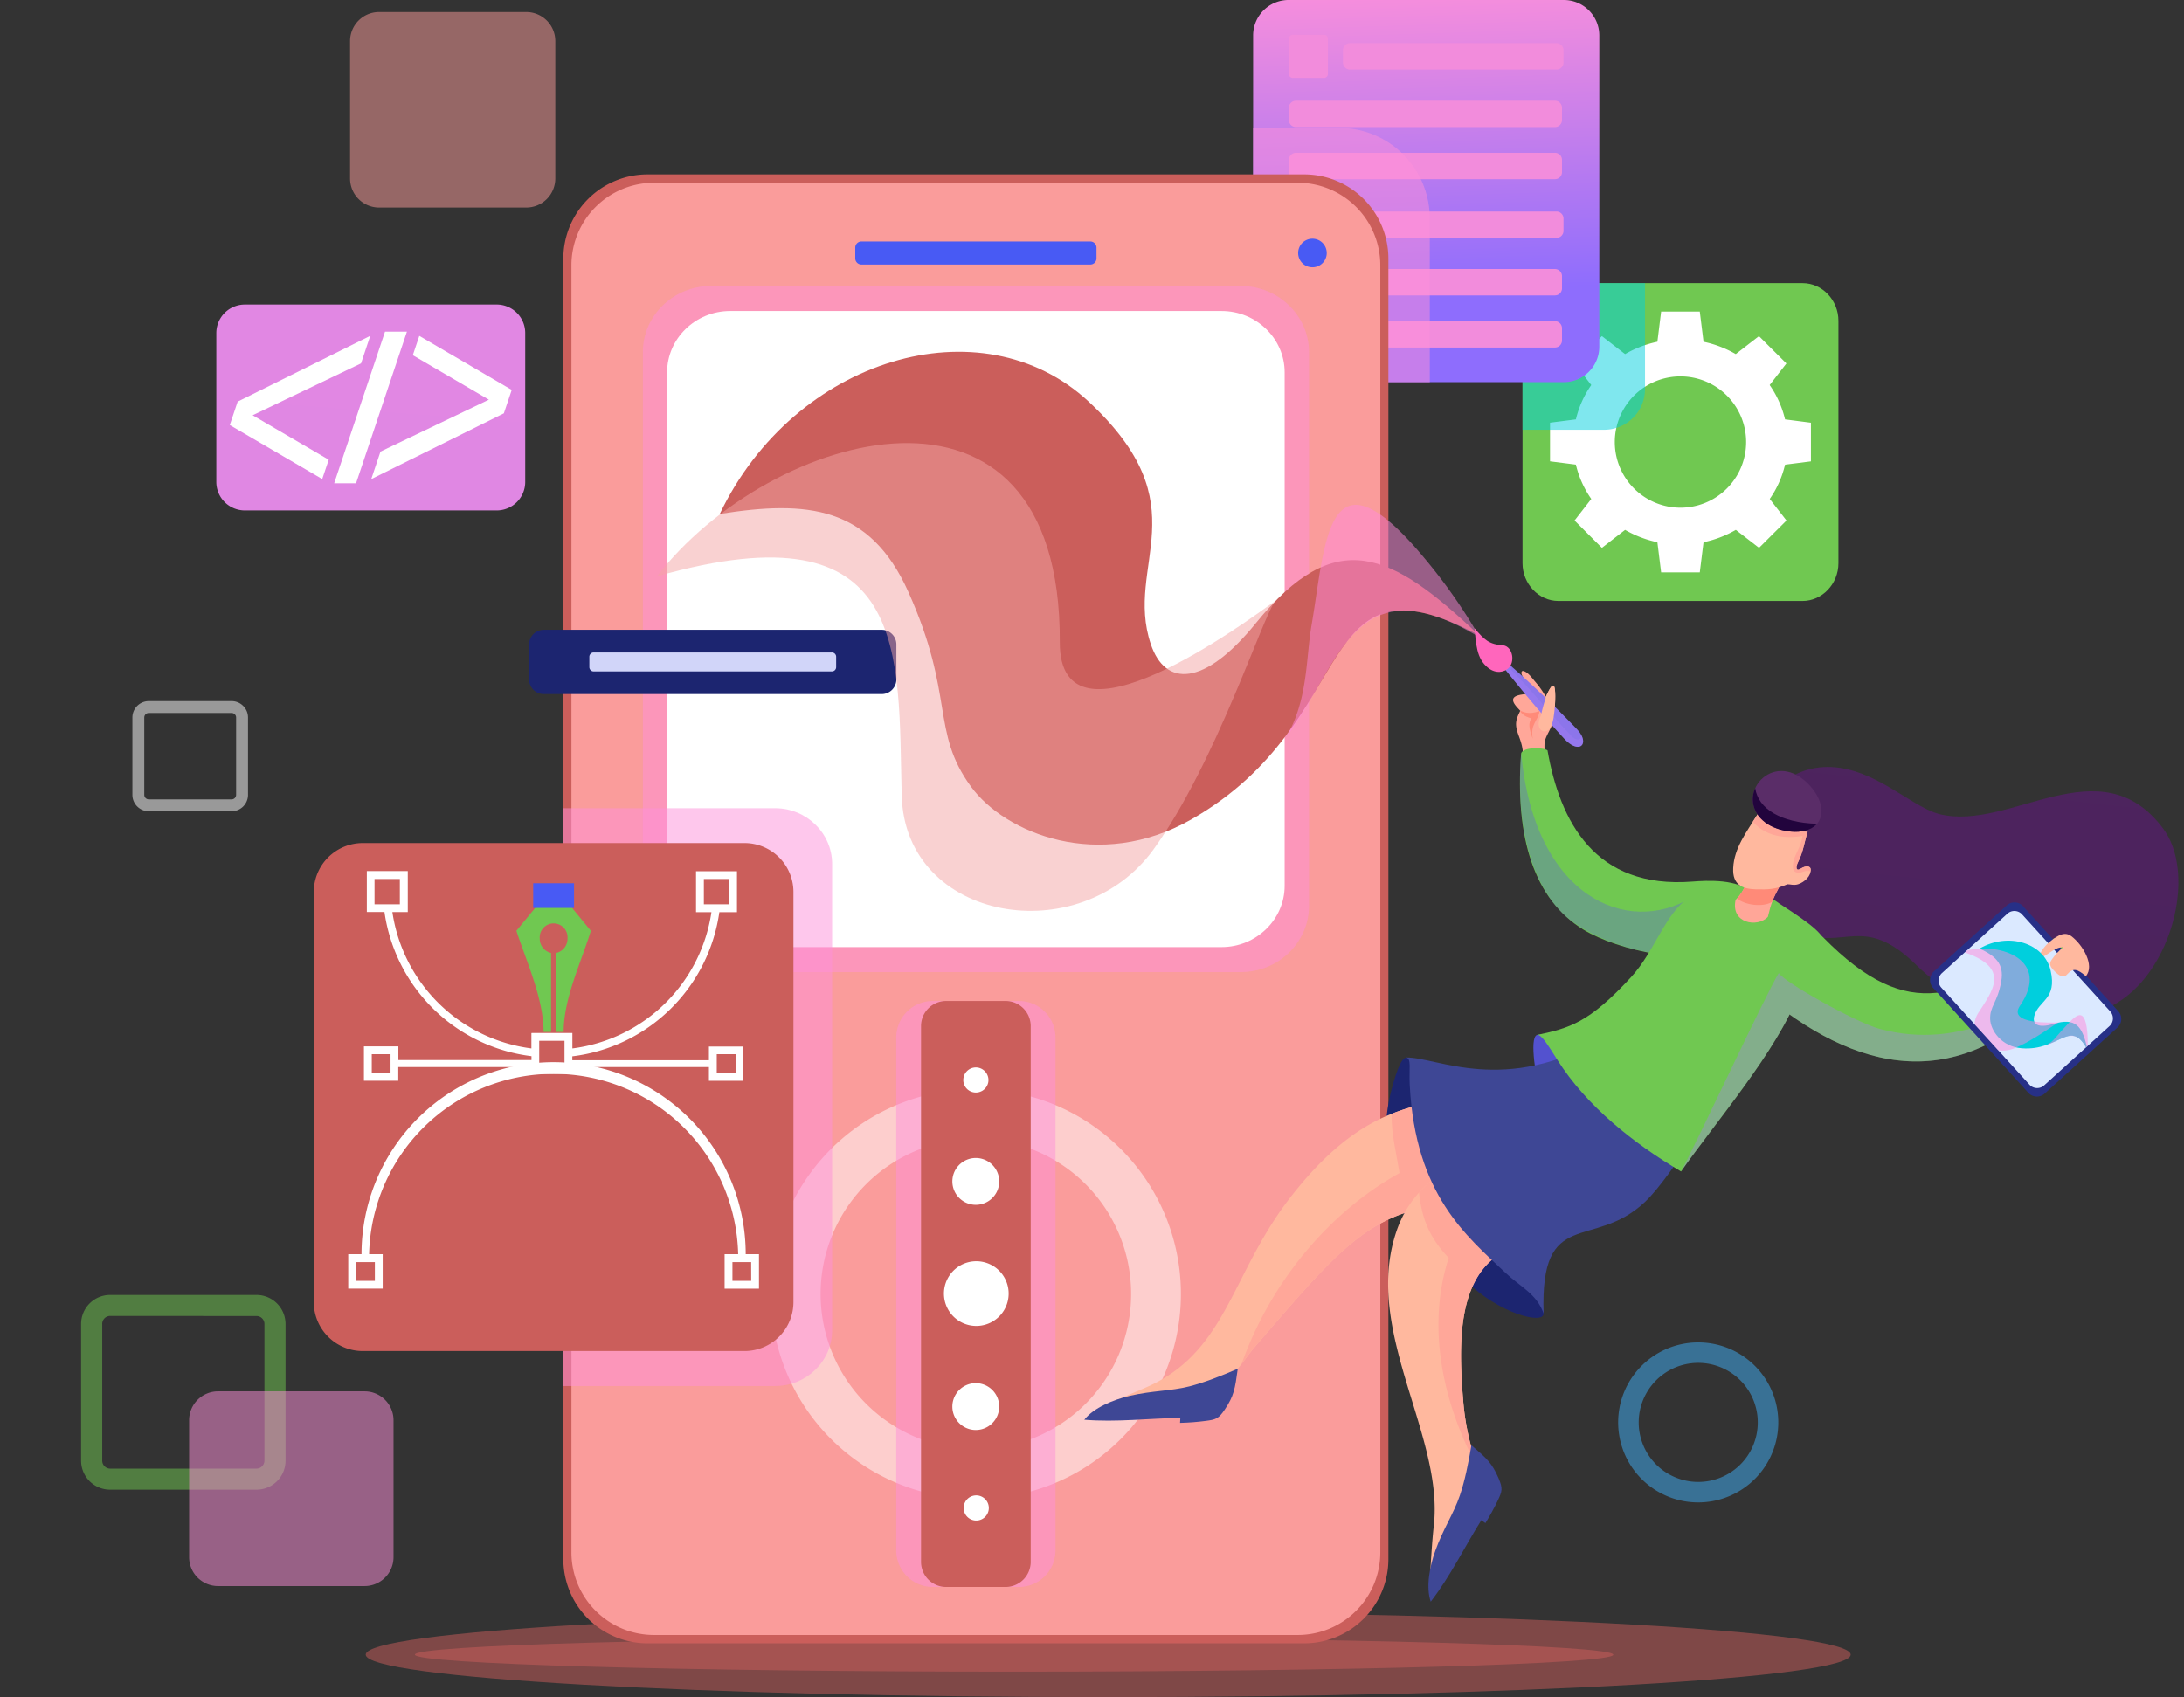 <svg width="211" height="164" fill="none" xmlns="http://www.w3.org/2000/svg"><rect width="100%" height="100%" fill="#333333" stroke="none"/><path style="mix-blend-mode:multiply" opacity=".5" fill-rule="evenodd" clip-rule="evenodd" d="M107.064 164c39.618 0 71.734-1.837 71.734-4.106 0-2.268-32.116-4.105-71.734-4.105-39.617 0-71.732 1.838-71.732 4.105 0 2.267 32.116 4.106 71.732 4.106z" fill="url(#paint0_linear)"/><path style="mix-blend-mode:multiply" opacity=".5" fill-rule="evenodd" clip-rule="evenodd" d="M97.972 161.538c31.972 0 57.891-.733 57.891-1.638 0-.905-25.919-1.636-57.89-1.636-31.973 0-57.89.725-57.89 1.628 0 .904 25.918 1.646 57.89 1.646z" fill="url(#paint1_linear)"/><path fill-rule="evenodd" clip-rule="evenodd" d="M174.145 27.357H150.56c-1.907 0-3.467 1.652-3.467 3.652v23.414c0 2 1.568 3.651 3.467 3.651h23.585c1.894 0 3.469-1.644 3.469-3.651V31.008c0-2.007-1.558-3.65-3.469-3.65z" fill="url(#paint2_linear)"/><path fill-rule="evenodd" clip-rule="evenodd" d="M164.581 33.027l-.361-2.916h-3.735l-.362 2.914c-1.096.23-2.149.632-3.119 1.193l-2.242-1.736-2.642 2.642 1.616 2.083a9.671 9.671 0 00-1.487 3.32l-2.498.318v3.734l2.498.318a9.64 9.64 0 001.487 3.318l-1.616 2.083 2.642 2.642 2.242-1.736c.97.56 2.023.963 3.119 1.193l.362 2.912h3.735l.361-2.912a10.51 10.51 0 003.119-1.193l2.243 1.736 2.651-2.642-1.616-2.083a9.614 9.614 0 001.479-3.314l2.5-.318v-3.734l-2.5-.322a9.669 9.669 0 00-1.486-3.32l1.615-2.083-2.651-2.642-2.242 1.736a10.532 10.532 0 00-3.119-1.193l.007.002zm-2.229 3.345a6.344 6.344 0 110 12.688 6.344 6.344 0 010-12.688z" fill="#fff"/><path style="mix-blend-mode:multiply" opacity=".5" fill-rule="evenodd" clip-rule="evenodd" d="M147.093 41.53h7.904a3.943 3.943 0 003.93-3.93V27.358h-8.367c-1.907 0-3.467 1.652-3.467 3.652v10.52z" fill="url(#paint3_linear)"/><path fill-rule="evenodd" clip-rule="evenodd" d="M124.475 0h26.627a3.426 3.426 0 013.408 3.409v30.11a3.428 3.428 0 01-3.408 3.41h-26.627a3.43 3.43 0 01-3.409-3.41V3.41A3.426 3.426 0 01124.475 0z" fill="url(#paint4_linear)"/><path d="M150.371 4.172h-19.944a.683.683 0 00-.683.684v1.181c0 .378.306.684.683.684h19.944a.683.683 0 00.683-.684V4.856a.683.683 0 00-.683-.684zm-22.462-.811h-3.004a.384.384 0 00-.384.385v3.397c0 .213.172.385.384.385h3.004a.384.384 0 00.384-.385V3.746a.384.384 0 00-.384-.385zm22.314 6.369h-25.019a.683.683 0 00-.683.684v1.181c0 .378.306.684.683.684h25.019a.684.684 0 00.684-.684v-1.181a.684.684 0 00-.684-.684zm0 5.038h-25.019a.683.683 0 00-.683.683v1.182c0 .378.306.684.683.684h25.019a.684.684 0 00.684-.684V15.45a.684.684 0 00-.684-.683zm.148 5.672h-19.944a.683.683 0 00-.683.683v1.182c0 .377.306.683.683.683h19.944a.683.683 0 00.683-.683v-1.182a.683.683 0 00-.683-.684zm-22.462-.81h-3.004a.384.384 0 00-.384.385v3.398c0 .212.172.384.384.384h3.004a.384.384 0 00.384-.384v-3.398a.384.384 0 00-.384-.384zm22.314 6.368h-25.019a.683.683 0 00-.683.683v1.182c0 .378.306.684.683.684h25.019a.684.684 0 00.684-.684v-1.182a.684.684 0 00-.684-.683zm0 5.037h-25.019a.683.683 0 00-.683.684V32.9c0 .378.306.684.683.684h25.019a.684.684 0 00.684-.684v-1.18a.684.684 0 00-.684-.684z" fill="#F28CDC"/><path style="mix-blend-mode:multiply" opacity=".5" fill-rule="evenodd" clip-rule="evenodd" d="M138.133 36.945h-14.752c-1.275 0-2.322-1.18-2.322-2.619V12.36h8.349a8.748 8.748 0 018.725 8.724v15.862z" fill="url(#paint5_linear)"/><path d="M125.998 16.853H62.562a8.138 8.138 0 00-8.137 8.137v125.676a8.137 8.137 0 008.137 8.137h63.436a8.137 8.137 0 008.137-8.137V24.99a8.137 8.137 0 00-8.137-8.137z" fill="#CB5E5B"/><path d="M125.375 17.66h-62.19a7.978 7.978 0 00-7.978 7.978v124.378a7.979 7.979 0 007.978 7.979h62.19a7.978 7.978 0 007.978-7.979V25.638a7.978 7.978 0 00-7.978-7.979z" fill="#FA9C9B"/><path d="M105.337 23.333H83.225a.598.598 0 00-.598.599v1.032c0 .33.268.598.598.598h22.112a.598.598 0 00.598-.598v-1.032a.598.598 0 00-.598-.599z" fill="#485AF4"/><path fill-rule="evenodd" clip-rule="evenodd" d="M126.795 23.066a1.384 1.384 0 011.358 1.651 1.384 1.384 0 01-1.885 1.009 1.385 1.385 0 01-.449-2.254c.259-.26.61-.405.976-.406z" fill="#485AF4"/><path style="mix-blend-mode:multiply" opacity=".5" fill-rule="evenodd" clip-rule="evenodd" d="M68.68 27.634h51.216c3.615 0 6.572 2.878 6.572 6.391v53.52c0 3.513-2.959 6.39-6.572 6.39H68.679c-3.611 0-6.57-2.875-6.57-6.39v-53.52c-.007-3.515 2.95-6.391 6.57-6.391z" fill="url(#paint6_linear)"/><path opacity=".5" fill-rule="evenodd" clip-rule="evenodd" d="M94.281 105.24a19.804 19.804 0 11-7.578 38.099 19.803 19.803 0 017.578-38.099zm0 4.805a14.998 14.998 0 10-.002 29.997 14.998 14.998 0 00.002-29.997z" fill="#fff"/><path style="mix-blend-mode:multiply" opacity=".5" d="M98.442 96.728H90.12a3.532 3.532 0 00-3.532 3.532v49.565a3.532 3.532 0 003.532 3.532h8.32a3.532 3.532 0 003.533-3.532V100.26a3.532 3.532 0 00-3.532-3.532z" fill="url(#paint7_linear)"/><path d="M97.147 96.728h-5.733a2.432 2.432 0 00-2.432 2.431v51.766a2.432 2.432 0 002.432 2.432h5.733a2.432 2.432 0 002.431-2.432V99.159a2.431 2.431 0 00-2.431-2.431z" fill="url(#paint8_linear)"/><path d="M94.513 128.125a3.126 3.126 0 10-.443-6.236 3.126 3.126 0 00.443 6.236z" fill="#fff"/><path fill-rule="evenodd" clip-rule="evenodd" d="M94.281 111.902a2.26 2.26 0 012.083 1.402 2.26 2.26 0 01-1.649 3.081 2.27 2.27 0 01-2.321-.956 2.264 2.264 0 011.887-3.527zm0 21.758a2.263 2.263 0 11-.019 4.527 2.263 2.263 0 01.02-4.527zm0-30.51a1.22 1.22 0 011.192 1.453 1.218 1.218 0 01-2.203.438 1.216 1.216 0 011.011-1.891z" fill="#fff"/><path d="M94.281 146.937a1.216 1.216 0 100-2.431 1.216 1.216 0 000 2.431z" fill="#fff"/><path fill-rule="evenodd" clip-rule="evenodd" d="M70.541 30.054h47.48c3.35 0 6.091 2.666 6.091 5.924v49.62c0 3.257-2.742 5.924-6.091 5.924h-47.48c-3.35 0-6.092-2.667-6.092-5.924V35.981c0-3.263 2.742-5.927 6.092-5.927z" fill="#fff"/><path d="M47.986 29.43H23.653a2.755 2.755 0 00-2.755 2.755v14.384a2.756 2.756 0 002.755 2.756h24.333a2.756 2.756 0 002.756-2.756V32.184a2.755 2.755 0 00-2.756-2.755z" fill="url(#paint9_linear)"/><path fill-rule="evenodd" clip-rule="evenodd" d="M47.232 38.623l-7.35-4.297.628-1.867 8.929 5.22-.76 2.262-12.802 6.352v-.025l.883-2.63 10.472-5.015zm-14.949 8.081l4.914-14.654 2.116-.002-4.915 14.656h-2.115zm-7.876-6.575l7.35 4.297-.627 1.867-8.93-5.22.76-2.262 12.8-6.352v.025l-.88 2.63-10.473 5.015z" fill="#fff"/><path opacity=".5" fill-rule="evenodd" clip-rule="evenodd" d="M10.633 125.138h14.158a2.806 2.806 0 012.794 2.793v13.228a2.8 2.8 0 01-2.796 2.794H10.632a2.8 2.8 0 01-2.796-2.794v-13.228a2.804 2.804 0 012.796-2.793h.002zm0 2.028a.771.771 0 00-.757.758v13.228a.773.773 0 00.758.767H24.79a.774.774 0 00.758-.767v-13.221a.767.767 0 00-.758-.757l-14.158-.008z" fill="#70C851"/><path opacity=".5" d="M35.224 134.452H21.066a2.795 2.795 0 00-2.795 2.795v13.226a2.795 2.795 0 002.795 2.795h14.158a2.795 2.795 0 002.795-2.795v-13.226a2.795 2.795 0 00-2.795-2.795z" fill="url(#paint10_linear)"/><path opacity=".5" d="M50.842 1.163H36.627a2.807 2.807 0 00-2.806 2.806v13.28a2.807 2.807 0 002.806 2.806h14.215a2.807 2.807 0 002.806-2.807V3.97a2.807 2.807 0 00-2.806-2.806z" fill="#FA9C9B"/><path opacity=".5" fill-rule="evenodd" clip-rule="evenodd" d="M164.072 129.723a7.728 7.728 0 017.582 9.238 7.735 7.735 0 01-6.074 6.074 7.731 7.731 0 11-1.508-15.312zm0 1.977a5.756 5.756 0 00-5.645 6.874 5.758 5.758 0 004.52 4.522 5.756 5.756 0 005.907-2.446 5.756 5.756 0 00-4.782-8.95z" fill="url(#paint11_linear)"/><path opacity=".5" fill-rule="evenodd" clip-rule="evenodd" d="M14.372 67.751h8.007a1.587 1.587 0 011.581 1.582v7.48a1.585 1.585 0 01-1.581 1.58h-8.007a1.583 1.583 0 01-1.58-1.58v-7.48a1.585 1.585 0 011.58-1.582zm0 1.148a.435.435 0 00-.434.434v7.48a.436.436 0 00.434.434h8.007a.436.436 0 00.433-.434v-7.48a.436.436 0 00-.433-.434h-8.007z" fill="#fff"/><path style="mix-blend-mode:multiply" opacity=".5" fill-rule="evenodd" clip-rule="evenodd" d="M54.425 78.103h20.477c3.017 0 5.492 2.422 5.492 5.38v45.071c0 2.958-2.462 5.381-5.492 5.381H54.425V78.103z" fill="url(#paint12_linear)"/><path d="M71.925 81.468H35.046a4.73 4.73 0 00-4.73 4.73v39.629a4.73 4.73 0 004.73 4.731h36.88a4.73 4.73 0 004.73-4.731V86.198a4.73 4.73 0 00-4.73-4.73z" fill="#CB5E5B"/><path fill-rule="evenodd" clip-rule="evenodd" d="M51.719 99.822h3.579v1.494a15.58 15.58 0 0013.434-13.167h-1.488v-3.958H71.2v3.958h-1.704a16.346 16.346 0 01-14.204 13.929v.378H68.49v-1.325h3.327v3.31H68.49v-1.326H55.296v.663h-3.958v-.666h-12.86v1.325H35.16v-3.321h3.327v1.325h12.86v-.378a16.347 16.347 0 01-14.203-13.93H35.44v-3.957h3.956v3.958h-1.489a15.59 15.59 0 0013.433 13.182v-1.49l.379-.004zm19.345 2.049h-1.817v1.814h1.817v-1.814zm-33.34 0h-1.807v1.814h1.814v-1.814h-.007zm32.72-16.93H68v2.445h2.445V84.94zm-31.815 0h-2.445v2.445h2.445V84.94zm15.908 15.637h-2.443v2.443h2.443v-2.443z" fill="#fff"/><path fill-rule="evenodd" clip-rule="evenodd" d="M53.486 85.566l3.598 4.38c-.947 3.085-2.629 6.515-2.629 9.774h-.725v-7.632a1.403 1.403 0 001.098-1.4 1.346 1.346 0 10-2.683 0 1.403 1.403 0 001.096 1.4v7.632h-.725c0-3.26-1.704-6.918-2.628-9.774l3.598-4.38z" fill="#70C851"/><path d="M55.459 85.352h-3.947v2.386h3.947v-2.386z" fill="#485AF4"/><path fill-rule="evenodd" clip-rule="evenodd" d="M73.328 124.532h-3.323v-3.331h1.31a17.832 17.832 0 00-35.655 0h1.312v3.325h-3.328v-3.325h1.283a18.558 18.558 0 1137.117 0h1.282v3.325l.002.006zm-37.117-2.57h-1.809v1.814h1.814v-1.818l-.005.004zm36.36 0h-1.809v1.814h1.814l-.005-1.814z" fill="#fff"/><path fill-rule="evenodd" clip-rule="evenodd" d="M52.531 60.86h32.656a1.416 1.416 0 011.413 1.41v3.39a1.417 1.417 0 01-1.413 1.412H52.531a1.416 1.416 0 01-1.413-1.411v-3.39a1.417 1.417 0 011.413-1.411z" fill="#1C2570"/><path d="M80.366 63.05H57.355a.417.417 0 00-.417.416v1c0 .23.186.416.417.416h23.01c.23 0 .417-.186.417-.416v-1a.417.417 0 00-.416-.417z" fill="#D1D5F9"/><path fill-rule="evenodd" clip-rule="evenodd" d="M121.326 60.222c7.742-9.532 13.067-6.91 21.577 1.178-16.407-8.712-11.129 8.292-27.813 17.788-8.888 5.06-17.991 1.36-21.292-3.186-3.895-5.35-1.524-8.74-6.043-18.805-3.733-8.317-9.802-8.87-18.22-7.53 7.232-15.113 25.306-20.452 35.628-10.871 10.936 10.162 3.408 15.688 6.02 23.462 1.382 4.107 5.128 4.15 10.143-2.036z" fill="#CB5E5B"/><path opacity=".5" fill-rule="evenodd" clip-rule="evenodd" d="M63.47 55.692c24.67-7.007 23.27 7.552 23.647 21.21.337 12.203 17.258 15.02 24.354 5.141 6.06-8.43 10.506-22.448 11.741-23.984-2.683 1.935-20.869 15.419-20.824 3.99.125-28.719-28.067-20.43-38.919-6.357z" fill="url(#paint13_linear)"/><path opacity=".5" fill-rule="evenodd" clip-rule="evenodd" d="M142.761 61.244a52.865 52.865 0 00-5.009-7.145c-9.607-11.624-9.658-1.704-11.033 6.269-.577 3.327-.324 7.283-2.498 10.92 5.254-6.964 6.515-16.893 18.432-9.871l.108-.173z" fill="url(#paint14_linear)"/><path fill-rule="evenodd" clip-rule="evenodd" d="M149.13 126.931c.012 1.137-4.444-.064-7.512-3.162l2.272-3.352c1.377 1.218 5.223 4.962 5.24 6.514zm-4.782-10.296c-.094-4.392-7.764-13.743-8.217-14.288-.547-.654-1.153.895-1.683 2.908-1.759 6.682.422 14.26 6.727 17.862l3.173-6.482z" fill="#1C2570"/><path fill-rule="evenodd" clip-rule="evenodd" d="M153.262 115.45c-20.02.924-19.606.2-32.194 14.9-.568.704-1.21 1.63-1.793 2.272l-.555.394c-.517.602-1.064 1.254-1.657 1.97-.593.715-1.191.685-1.553.07l-2.651 1.136-6.717-.042c1.721-.969 4.049-1.774 5.418-2.473 7.03-3.587 7.539-10.817 13.137-18.01 8.7-11.173 15.277-8.963 26.48-10.457a4.176 4.176 0 013.053.977 4.194 4.194 0 011.466 2.85c.191 2.316-.129 6.221-2.434 6.413z" fill="url(#paint15_linear)"/><path fill-rule="evenodd" clip-rule="evenodd" d="M153.262 115.45c-20.021.924-19.606.2-32.194 14.9-.358.437-.738.962-1.115 1.448 3.03-8.537 9.09-15.038 15.254-18.434-.379-2.352-.78-3.772-.757-5.724 4.88-1.966 9.959-1.515 16.727-2.421a4.193 4.193 0 014.069 2.257c.252.489.405 1.023.45 1.571.191 2.306-.129 6.211-2.434 6.403z" fill="url(#paint16_linear)"/><path fill-rule="evenodd" clip-rule="evenodd" d="M119.582 132.27c-1.655.716-3.219 1.326-4.683 1.704-1.832.46-3.561.4-5.769.915-1.577.379-3.452 1.136-4.374 2.305 3.085.259 6.181-.133 9.279-.178l-.028.483c.823-.02 1.645-.083 2.462-.19.992-.127 1.261-.206 1.859-1.1.888-1.326.983-1.975 1.254-3.939z" fill="url(#paint17_linear)"/><path fill-rule="evenodd" clip-rule="evenodd" d="M178.605 74.368c3.539.871 6.463 3.727 8.776 4.306 6.832 1.705 15.519-6.753 21.602 1.394 3.105 4.167 1.066 12.904-3.831 16.434-6.193 4.462-15.062 1.625-19.983-3.219-5.21-5.134-7.047-1.273-11.509-3.265-8.669-3.873-4.401-17.949 4.945-15.65z" fill="url(#paint18_linear)"/><path fill-rule="evenodd" clip-rule="evenodd" d="M149.219 72.857c.013-1.087-.108-1.136.394-2.106.288-.534.467-1.12.525-1.725.144-1.044.189-2.714-.065-2.77-.189-.04-.401.397-.738 1.064a8.659 8.659 0 00-1.065-1.496c-.308-.38-.609-.784-.984-.947-.19-.08-.292-.04-.296.145 0 .273.305.654.61 1.137.178.276.364.706.456.852-.524.074-1.655.053-1.848.496-.161.367.424.907.669 1.176-.415.831-.55 1.25-.228 2.195.201.587.506 1.212.506 2.36l2.064-.381z" fill="url(#paint19_linear)"/><path fill-rule="evenodd" clip-rule="evenodd" d="M145.485 63.928a104.279 104.279 0 016.851 6.518c1.326 1.375.296 2.566-1.223.922-2.112-2.282-3.945-4.488-6.005-7.063l.377-.377z" fill="#8C75EA"/><path style="mix-blend-mode:multiply" opacity=".35" fill-rule="evenodd" clip-rule="evenodd" d="M145.485 63.928l.555.488a.626.626 0 01-.087.27c2.026 2.02 3.976 4.482 5.891 6.465.189.206.854.638.937-.106.569 1.07-.378 1.72-1.668.323-2.112-2.282-3.945-4.488-6.005-7.063l.377-.377z" fill="url(#paint20_linear)"/><path fill-rule="evenodd" clip-rule="evenodd" d="M143.741 64.515c-1.123-.907-1.123-2.322-1.288-3.8.947 1.088 1.382 1.569 2.808 1.648.898.171 1.137 1.608.457 2.224-.356.327-1.154.594-1.977-.072z" fill="url(#paint21_linear)"/><path fill-rule="evenodd" clip-rule="evenodd" d="M149.804 70.351c.174-.423.286-.87.334-1.325.144-1.044.189-2.714-.065-2.77-.155-.035-.329.26-.568.743-.174.338-.504 1.516-.638 2.156-.636 1.255.278 1.979.937 1.196z" fill="url(#paint22_linear)"/><path fill-rule="evenodd" clip-rule="evenodd" d="M146.856 68.677c.35.1.789.425 1.88.034-.117.959-.911 1.195-.655 2.678-.379-1.024-.438-1.543-.116-1.965-.827-.207-1.041-.574-1.109-.747z" fill="#FF8A79"/><path fill-rule="evenodd" clip-rule="evenodd" d="M148.929 119.841c-7.764.873-8.22 7.749-7.575 15.412.12 1.624.405 3.231.852 4.797l.402 2.639-.812 4.748-3.686 5.615c.121-1.971.233-4.051.411-5.604 1.002-8.813-6.946-18.899-3.571-28.567 2.06-5.897 8.256-8.242 18.208-11.162a4.153 4.153 0 013.2.234 4.162 4.162 0 012.086 2.438c1.647 5.303-1.368 7.299-4.96 8.356-1.517.448-3.134.939-4.555 1.094z" fill="url(#paint23_linear)"/><path fill-rule="evenodd" clip-rule="evenodd" d="M148.929 119.841c-7.764.873-8.22 7.749-7.575 15.412.12 1.624.405 3.231.852 4.797l.16 1.051c-3.22-6.297-4.422-13.319-2.404-19.544-1.907-2.023-2.588-3.788-2.867-6.312 3.049-3.399 8.46-5.303 16.063-7.526a4.153 4.153 0 013.2.234 4.162 4.162 0 012.086 2.438c1.653 5.316-1.392 7.246-4.998 8.299-1.507.443-3.106.996-4.517 1.151z" fill="url(#paint24_linear)"/><path fill-rule="evenodd" clip-rule="evenodd" d="M149.507 72.512c1.197 6.839 4.545 13.42 14.014 12.677 1.316-.104 4.575-.29 5.64 1.148 1.56 2.11-.086 4.617-1.781 5.408-3.654 1.705-11.042.14-14.392-1.907-4.789-2.926-6.64-8.921-6.03-17.028.154-.625 2.125-.605 2.549-.298z" fill="url(#paint25_linear)"/><path style="mix-blend-mode:multiply" opacity=".35" fill-rule="evenodd" clip-rule="evenodd" d="M163.417 86.734c1.312.131 2.7.29 3.422 1.926 1.06 2.4-.831 3.02-2.651 3.422-3.941.866-10.532-1.062-13.338-3.942-3.22-3.31-4.407-9.128-3.882-15.34 1.263 13.902 10.252 17.688 16.449 13.934z" fill="url(#paint26_linear)"/><path fill-rule="evenodd" clip-rule="evenodd" d="M148.657 105.312c-.116-.687-.989-5.018-.161-5.302.613-.216 1.856.911 3.304 3.772l-3.143 1.53z" fill="#5352CF"/><path fill-rule="evenodd" clip-rule="evenodd" d="M155.024 100.25c-9.632 5.67-16.251 1.866-19.188 1.943.549.089.278 1.087.36 2.652.551 10.642 5.475 14.582 9.238 18.142 1.452 1.378 3.03 2.034 3.696 3.943-.35-10.393 4.765-6.049 9.776-10.765 1.437-1.352 3.073-3.833 4.679-6.122l-8.561-9.793z" fill="url(#paint27_linear)"/><path fill-rule="evenodd" clip-rule="evenodd" d="M162.407 113.204c-4.569-2.701-9.113-6.295-11.965-10.808-.842-1.326-1.515-2.443-1.927-2.386 3.09-.663 4.973-1.137 9.063-5.583 2.316-2.52 3.235-6.08 5.611-7.712 2.773-1.893 5.901-1.439 8.257.279 1.029.757 4.248 2.613 4.68 3.715.583 1.483-1.646 3.345-2.426 5.475-1.913 5.216-8.06 12.406-11.293 17.02z" fill="#70C851"/><path fill-rule="evenodd" clip-rule="evenodd" d="M171.978 85.568c-.676 1.269-.85 1.627-1.181 3.03-1.002 1.077-3.623.636-3.117-1.638.408-.407.734-.889.96-1.419l1.515-.378 1.823.405z" fill="#FFA698"/><path fill-rule="evenodd" clip-rule="evenodd" d="M171.978 85.568a9.846 9.846 0 00-.774 1.577c-.758.51-2.481.392-3.398-.314.358-.333.658-.93.834-1.295l1.515-.38 1.823.412z" fill="url(#paint28_linear)"/><path fill-rule="evenodd" clip-rule="evenodd" d="M169.909 78.525c-1.216 1.935-2.371 3.431-2.462 5.36-.084 1.65.933 2.018 2.164 2.054 1.231.036 1.949 0 3.076-.489.314 0 .602.13 1.026 0 .631-.204 1.294-.812 1.218-1.475-.034-.295-.474-.328-.928-.043-.568.352-.479-.237-.29-.608.515-1.017.568-1.79.932-2.943-1.706-.04-3.945-.104-4.736-1.856z" fill="url(#paint29_linear)"/><path fill-rule="evenodd" clip-rule="evenodd" d="M169.909 78.525c-.19.303-.379.596-.568.88 1.104 1.235 2.708 1.705 4.806 1.375-.167 1.095-.729 1.733-.883 2.496-.125.621-.02.983.364 1.04.542.08.64-.265 1.29-.117a.992.992 0 000-.231c-.034-.296-.474-.328-.928-.044-.568.352-.479-.237-.29-.608.515-1.017.568-1.79.932-2.943-1.693-.032-3.932-.096-4.723-1.848z" fill="#FFA698"/><path fill-rule="evenodd" clip-rule="evenodd" d="M170.541 79.474c1.402 1.068 4.324 1.37 5.174-.097.782-1.348-.299-3.11-1.515-4.068-3.326-2.626-6.731 1.824-3.659 4.165z" fill="#5A2D68"/><path fill-rule="evenodd" clip-rule="evenodd" d="M170.541 79.474c1.29.98 3.863 1.325 4.924.223l.011-.093c-3.373-.11-5.605-1.412-5.904-3.44-.461 1.035-.29 2.35.969 3.31z" fill="#22043D"/><path fill-rule="evenodd" clip-rule="evenodd" d="M142.157 139.659c-.301 1.779-.634 3.432-1.119 4.856-.61 1.788-1.602 3.204-2.369 5.339-.549 1.524-.926 3.511-.445 4.923 1.894-2.448 3.25-5.259 4.893-7.88l.39.288c.434-.701.83-1.424 1.188-2.166.434-.904.511-1.172.087-2.161-.631-1.471-1.123-1.905-2.625-3.199z" fill="url(#paint30_linear)"/><path fill-rule="evenodd" clip-rule="evenodd" d="M176.12 90.56c8.461 8.616 13.41 5.681 22.346.11 1.487-.282 2.788 2.11 1.75 3.36-9.906 11.93-20.021 10.047-29.44 2.399-1.386-1.402-1.309-4.316.093-5.7 1.401-1.385 3.861-1.57 5.251-.17z" fill="url(#paint31_linear)"/><path style="mix-blend-mode:multiply" opacity=".35" fill-rule="evenodd" clip-rule="evenodd" d="M162.407 113.204c1.618-2.987 7.982-16.703 9.443-19.179.454.85 7.423 4.765 9.711 5.39 8.105 2.216 14.756-2.316 18.665-5.386-9.172 11.054-18.521 10.253-27.333 4.004-2.468 4.969-7.632 11.082-10.486 15.171z" fill="url(#paint32_linear)"/><path fill-rule="evenodd" clip-rule="evenodd" d="M195.45 87.571l9.201 10.147a1.112 1.112 0 01-.075 1.572l-7.041 6.39a1.118 1.118 0 01-1.572-.076l-9.211-10.15a1.112 1.112 0 01.077-1.572l7.049-6.39a1.116 1.116 0 011.572.08z" fill="#273087"/><path fill-rule="evenodd" clip-rule="evenodd" d="M195.353 88.36l8.522 9.38a1.002 1.002 0 01-.068 1.412l-6.321 5.736a1.005 1.005 0 01-1.411-.068l-8.522-9.382a.998.998 0 01.068-1.41l6.321-5.739a1.003 1.003 0 011.411.07z" fill="#DBE9FF"/><path fill-rule="evenodd" clip-rule="evenodd" d="M201.517 94.33c.89-1.02-.303-3.043-1.399-3.861-.589-.44-1.201-.199-2.15.587-.448.379-1.003 1.136-.852 1.343.277.378 1.273-.915 2.203-.864-.408.341-.77.735-1.076 1.17-.269.38-.282.61.256 1.154.379.379.833.727 1.214.297.606-.684 1.034-.47 1.804.174z" fill="url(#paint33_linear)"/><path fill-rule="evenodd" clip-rule="evenodd" d="M198.374 98.95c2.147-.648 2.768.211 3.238 2.188l-.074.065c-1.589-2.703-2.634.378-6.211.098-1.966-.155-3.017-1.729-3.053-2.812-.044-1.275.702-1.559 1.07-3.655.305-1.729-.604-2.475-2.093-3.17 2.79-1.63 6.25-.529 6.861 2.119.646 2.803-1.153 2.87-1.577 4.394-.216.802.369 1.215 1.839.772z" fill="url(#paint34_linear)"/><path opacity=".5" fill-rule="evenodd" clip-rule="evenodd" d="M189.82 92.037c4.458 1.547 2.689 3.689 1.291 5.87-.21.32-.331.69-.35 1.073l2.284 2.511c.468.08.949.035 1.395-.129 1.879-.691 4.106-2.445 4.468-2.559-.638.021-4.998.207-3.754-1.613 3.008-4.397-1.871-6.16-5.143-5.335l-.191.182z" fill="url(#paint35_linear)"/><path opacity=".5" fill-rule="evenodd" clip-rule="evenodd" d="M201.699 101.057c.013-.437-.001-.875-.043-1.31-.275-2.894-1.356-1.326-2.439-.19-.451.47-.839 1.127-1.58 1.473 1.538-.524 2.78-1.893 3.894.19l.168-.163z" fill="url(#paint36_linear)"/><defs><linearGradient id="paint0_linear" x1="325498" y1="7661.05" x2="326103" y2="10875.5" gradientUnits="userSpaceOnUse"><stop stop-color="#CB5E5B"/><stop offset="1" stop-color="#5E65D6"/></linearGradient><linearGradient id="paint1_linear" x1="257345" y1="3147.45" x2="257719" y2="5132.05" gradientUnits="userSpaceOnUse"><stop stop-color="#CB5E5B"/><stop offset="1" stop-color="#5E65D6"/></linearGradient><linearGradient id="paint2_linear" x1="78008.5" y1="7050.15" x2="78048.3" y2="11092.8" gradientUnits="userSpaceOnUse"><stop stop-color="#70C851"/><stop offset="1" stop-color="#00CFDD"/></linearGradient><linearGradient id="paint3_linear" x1="29761.1" y1="3741.66" x2="29733.6" y2="1168.23" gradientUnits="userSpaceOnUse"><stop stop-color="#1C8EF4"/><stop offset="1" stop-color="#00CFDD"/></linearGradient><linearGradient id="paint4_linear" x1="137.129" y1="-2.411" x2="138.093" y2="28.145" gradientUnits="userSpaceOnUse"><stop stop-color="#FD90DA"/><stop offset="1" stop-color="#8E6DFD"/></linearGradient><linearGradient id="paint5_linear" x1="40682.3" y1="2542.58" x2="40805.4" y2="5598.85" gradientUnits="userSpaceOnUse"><stop stop-color="#FD90DA"/><stop offset="1" stop-color="#8E6DFD"/></linearGradient><linearGradient id="paint6_linear" x1="99698.7" y1="-32358.3" x2="111450" y2="-16835.4" gradientUnits="userSpaceOnUse"><stop stop-color="#FD90DA"/><stop offset="1" stop-color="#8E6DFD"/></linearGradient><linearGradient id="paint7_linear" x1="33156.8" y1="29534.9" x2="39174" y2="37482.6" gradientUnits="userSpaceOnUse"><stop stop-color="#FD90DA"/><stop offset="1" stop-color="#8E6DFD"/></linearGradient><linearGradient id="paint8_linear" x1="22440" y1="45006.5" x2="24750.7" y2="44662.9" gradientUnits="userSpaceOnUse"><stop stop-color="#CB5E5B"/><stop offset="1" stop-color="#FF8ADC"/></linearGradient><linearGradient id="paint9_linear" x1="56512.9" y1="3859.98" x2="56368.4" y2="5753.76" gradientUnits="userSpaceOnUse"><stop stop-color="#FD90DA"/><stop offset="1" stop-color="#8E6DFD"/></linearGradient><linearGradient id="paint10_linear" x1="36360.3" y1="14827.1" x2="36434.9" y2="16159.7" gradientUnits="userSpaceOnUse"><stop stop-color="#FD90DA"/><stop offset="1" stop-color="#8E6DFD"/></linearGradient><linearGradient id="paint11_linear" x1="39958.2" y1="12724.3" x2="39391.6" y2="11820.6" gradientUnits="userSpaceOnUse"><stop stop-color="#6D6AFE"/><stop offset="1" stop-color="#3FB0F7"/></linearGradient><linearGradient id="paint12_linear" x1="50154.7" y1="16535.7" x2="56442.9" y2="24843.7" gradientUnits="userSpaceOnUse"><stop stop-color="#FD90DA"/><stop offset="1" stop-color="#8E6DFD"/></linearGradient><linearGradient id="paint13_linear" x1="133187" y1="16212.3" x2="129723" y2="20835.2" gradientUnits="userSpaceOnUse"><stop stop-color="#965CF2"/><stop offset="1" stop-color="#F3A4A3"/></linearGradient><linearGradient id="paint14_linear" x1="44928.4" y1="7660.1" x2="44207.3" y2="10063.7" gradientUnits="userSpaceOnUse"><stop stop-color="#965CF2"/><stop offset="1" stop-color="#FF8ADC"/></linearGradient><linearGradient id="paint15_linear" x1="117469" y1="21739.8" x2="118348" y2="22519.9" gradientUnits="userSpaceOnUse"><stop stop-color="#FFB89E"/><stop offset="1" stop-color="#FFA799"/></linearGradient><linearGradient id="paint16_linear" x1="87165.8" y1="18767.7" x2="85931.4" y2="17956.2" gradientUnits="userSpaceOnUse"><stop stop-color="#FF8A78"/><stop offset="1" stop-color="#FFA799"/></linearGradient><linearGradient id="paint17_linear" x1="33941.2" y1="4181.46" x2="33996.8" y2="4324.14" gradientUnits="userSpaceOnUse"><stop stop-color="#3E4795"/><stop offset="1" stop-color="#273088"/></linearGradient><linearGradient id="paint18_linear" x1="112225" y1="12195.5" x2="112119" y2="13157.5" gradientUnits="userSpaceOnUse"><stop stop-color="#5A2D68"/><stop offset="1" stop-color="#22043D"/></linearGradient><linearGradient id="paint19_linear" x1="10246.9" y1="3647.27" x2="10143.9" y2="3725.4" gradientUnits="userSpaceOnUse"><stop stop-color="#FFB89E"/><stop offset="1" stop-color="#FFA799"/></linearGradient><linearGradient id="paint20_linear" x1="19534.4" y1="3471.46" x2="19704.4" y2="3679.08" gradientUnits="userSpaceOnUse"><stop stop-color="#A77EF7"/><stop offset="1" stop-color="#5E65D6"/></linearGradient><linearGradient id="paint21_linear" x1="9110.13" y1="1756.48" x2="9121.54" y2="1739.62" gradientUnits="userSpaceOnUse"><stop stop-color="#FF66BC"/><stop offset=".56" stop-color="#FF8ADC"/><stop offset="1" stop-color="#FFBBA8"/></linearGradient><linearGradient id="paint22_linear" x1="4130.85" y1="1964.68" x2="4151.25" y2="1974.48" gradientUnits="userSpaceOnUse"><stop stop-color="#FFB89E"/><stop offset="1" stop-color="#FFA799"/></linearGradient><linearGradient id="paint23_linear" x1="59969.9" y1="34896.9" x2="60935.9" y2="34808.8" gradientUnits="userSpaceOnUse"><stop stop-color="#FFB89E"/><stop offset="1" stop-color="#FFA799"/></linearGradient><linearGradient id="paint24_linear" x1="54166.1" y1="24409" x2="53058.1" y2="24551.7" gradientUnits="userSpaceOnUse"><stop stop-color="#FF8A78"/><stop offset="1" stop-color="#FFA799"/></linearGradient><linearGradient id="paint25_linear" x1="58023.1" y1="10308.9" x2="57682.3" y2="10964.8" gradientUnits="userSpaceOnUse"><stop stop-color="#70C851"/><stop offset="1" stop-color="#70C851"/></linearGradient><linearGradient id="paint26_linear" x1="51642" y1="10050" x2="50122.3" y2="9613.78" gradientUnits="userSpaceOnUse"><stop stop-color="#A77EF7"/><stop offset="1" stop-color="#5E65D6"/></linearGradient><linearGradient id="paint27_linear" x1="68134.6" y1="16565.7" x2="69127.8" y2="17683.8" gradientUnits="userSpaceOnUse"><stop stop-color="#3E4795"/><stop offset="1" stop-color="#273088"/></linearGradient><linearGradient id="paint28_linear" x1="10979.6" y1="1285.23" x2="10978.9" y2="1298.67" gradientUnits="userSpaceOnUse"><stop stop-color="#FF8A78"/><stop offset="1" stop-color="#FFA799"/></linearGradient><linearGradient id="paint29_linear" x1="19657.2" y1="3776.51" x2="19626.8" y2="3949.22" gradientUnits="userSpaceOnUse"><stop stop-color="#FFB89E"/><stop offset="1" stop-color="#FFA799"/></linearGradient><linearGradient id="paint30_linear" x1="17221.6" y1="12964.8" x2="17426.7" y2="12939.2" gradientUnits="userSpaceOnUse"><stop stop-color="#3E4795"/><stop offset="1" stop-color="#273088"/></linearGradient><linearGradient id="paint31_linear" x1="82518.6" y1="7160.67" x2="82511.3" y2="8348.55" gradientUnits="userSpaceOnUse"><stop stop-color="#70C851"/><stop offset="1" stop-color="#5E65D6"/></linearGradient><linearGradient id="paint32_linear" x1="99470.7" y1="11565.4" x2="100699" y2="13064.3" gradientUnits="userSpaceOnUse"><stop stop-color="#A77EF7"/><stop offset="1" stop-color="#5E65D6"/></linearGradient><linearGradient id="paint33_linear" x1="13219.9" y1="2349.07" x2="13212.3" y2="2403.29" gradientUnits="userSpaceOnUse"><stop stop-color="#FFB89E"/><stop offset="1" stop-color="#FFA799"/></linearGradient><linearGradient id="paint34_linear" x1="28503.8" y1="6085.73" x2="28338.1" y2="6204.03" gradientUnits="userSpaceOnUse"><stop stop-color="#1C8EF4"/><stop offset="1" stop-color="#00CFDD"/></linearGradient><linearGradient id="paint35_linear" x1="24972.5" y1="5756.75" x2="24719.5" y2="5800.99" gradientUnits="userSpaceOnUse"><stop stop-color="#965CF2"/><stop offset="1" stop-color="#FF8ADC"/></linearGradient><linearGradient id="paint36_linear" x1="11420.6" y1="1939.59" x2="11371.8" y2="1998.24" gradientUnits="userSpaceOnUse"><stop stop-color="#965CF2"/><stop offset="1" stop-color="#FF8ADC"/></linearGradient></defs></svg>